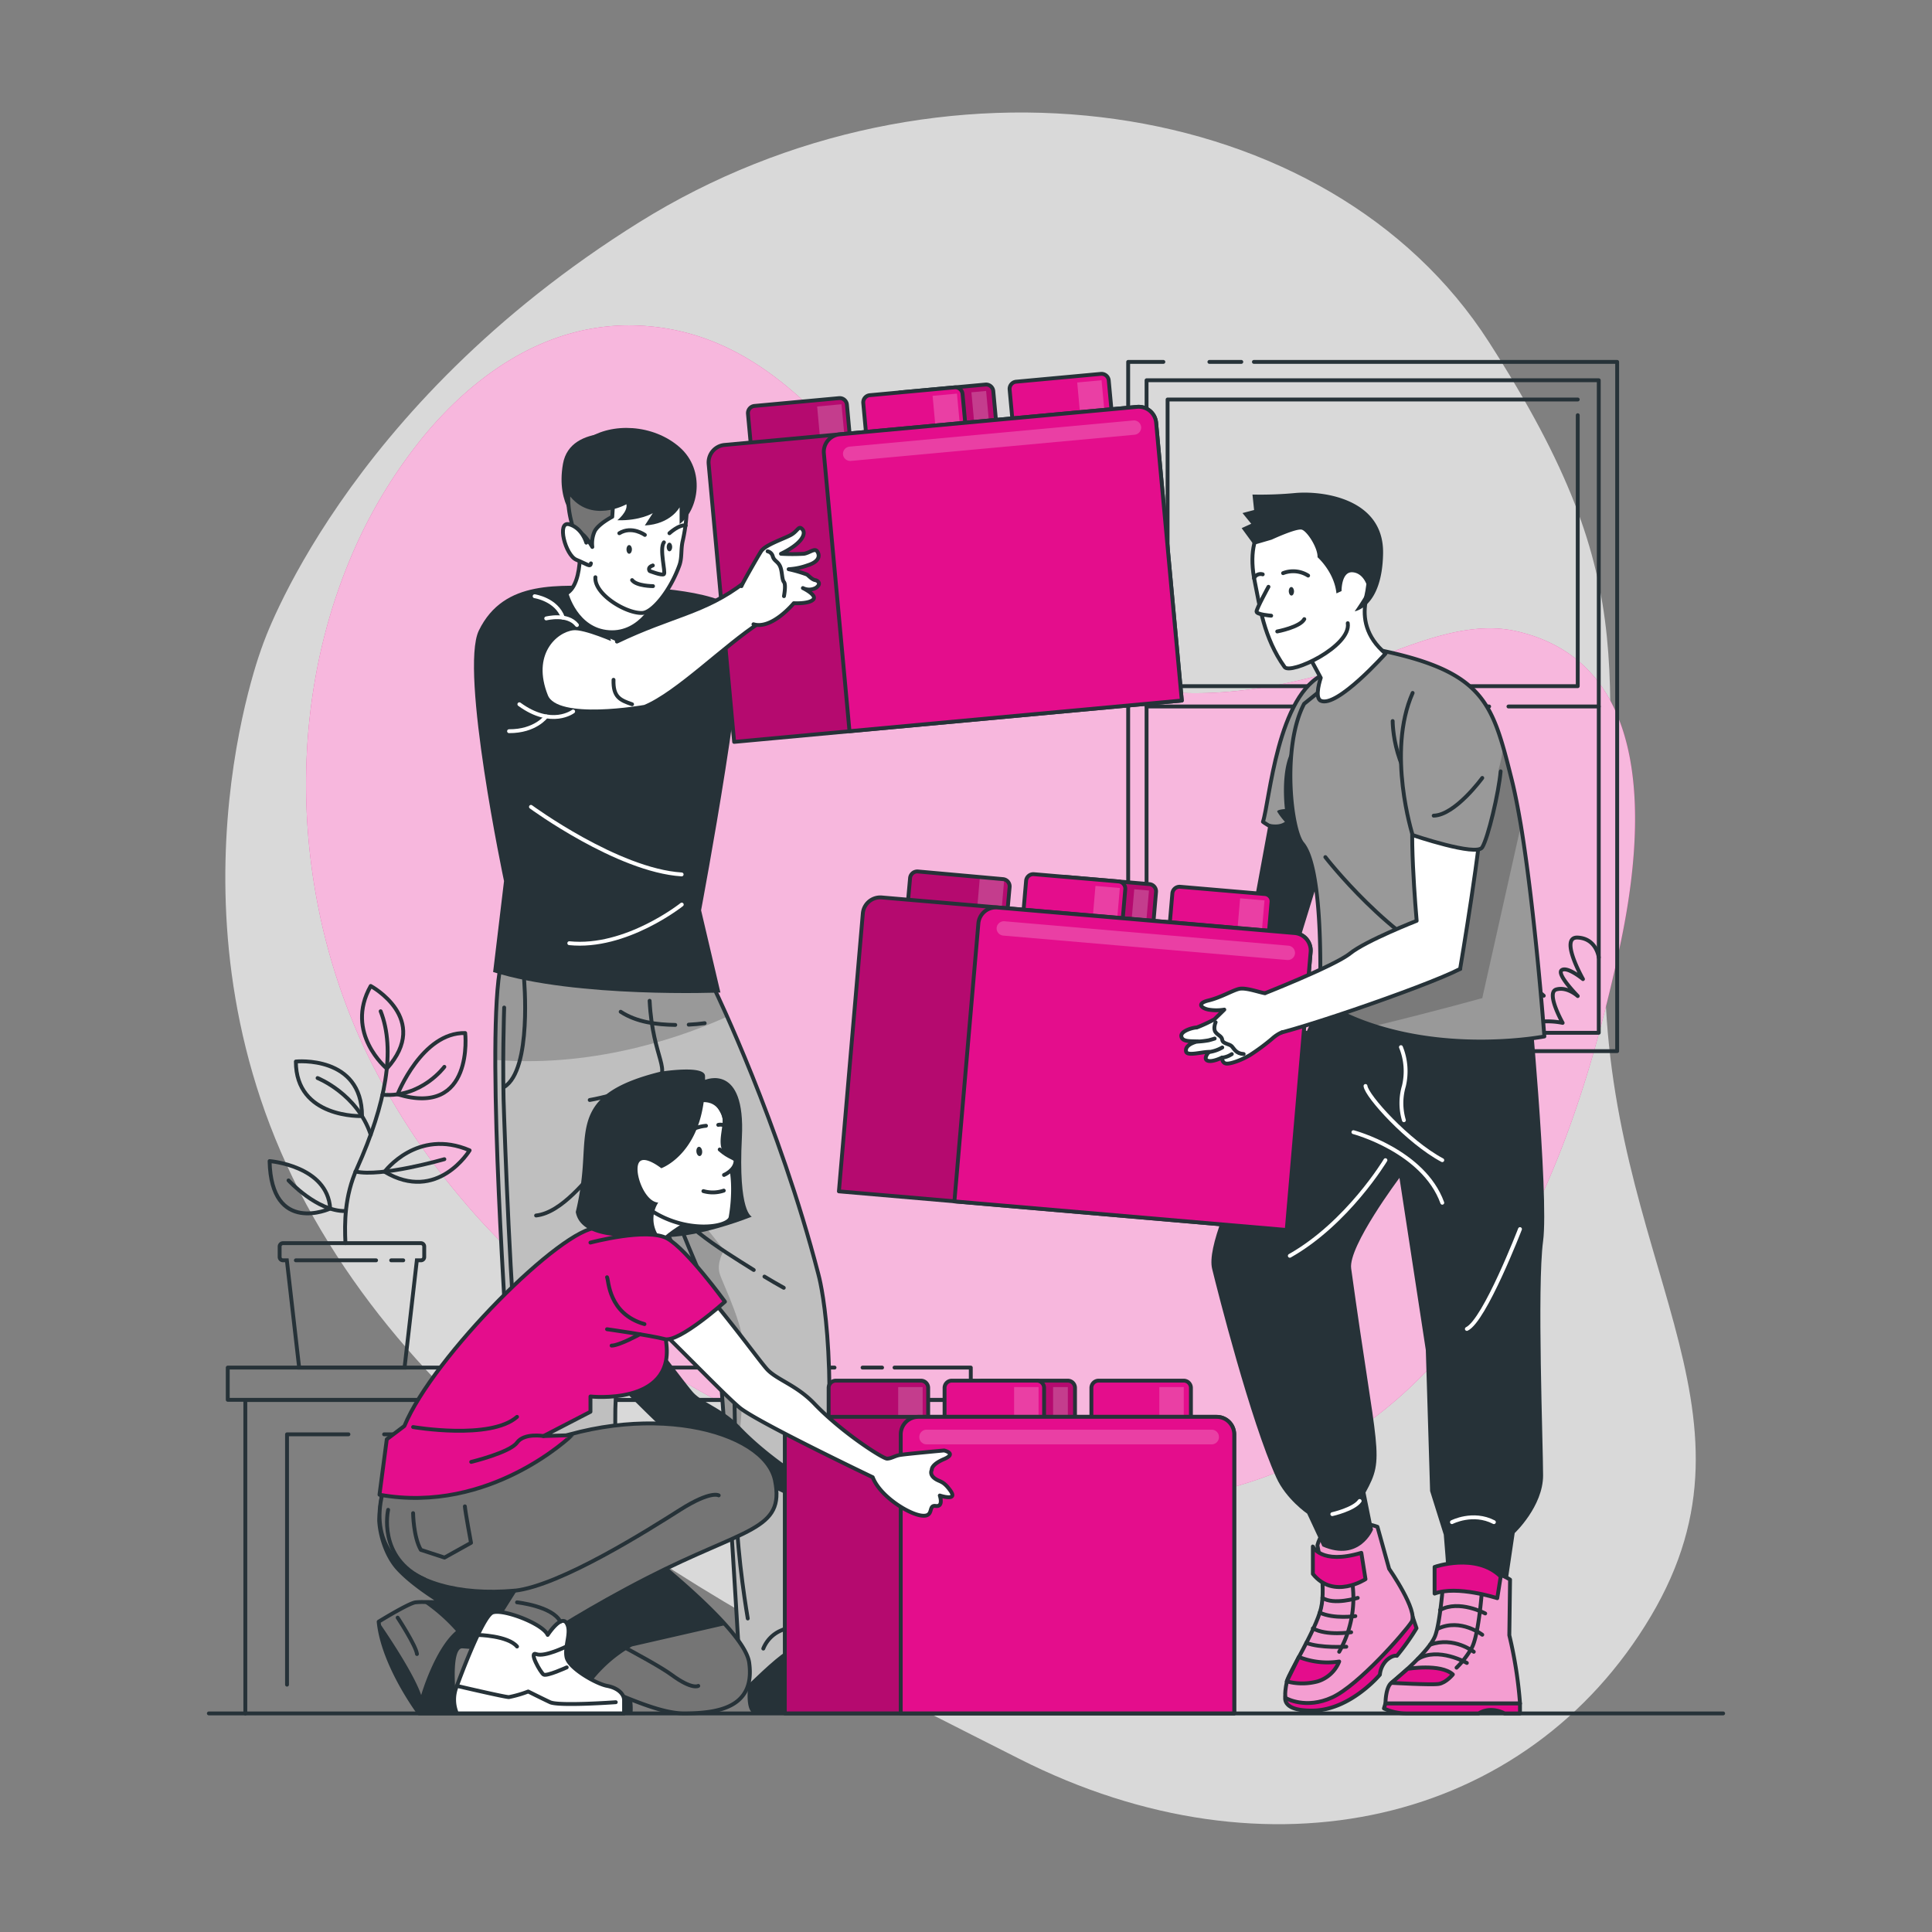 <svg xmlns="http://www.w3.org/2000/svg" xmlns:xlink="http://www.w3.org/1999/xlink" viewBox="0 0 500 500"><rect x="0" y="0" width="500" height="500" fill="#808080" stroke="none"/><defs><clipPath id="freepik--clip-path--inject-9"><path d="M356.48,395.13s-13-4.79-15.54,4.79c0,0,2.32,10.55.93,16.32s-8.39,16.79-8.82,18.88c-.85,4.1-.21,4.38-.21,4.38s5.09,2.94,11.93-.21,18.68-16.71,20.53-19.5S359.5,406,359.5,406Z" style="fill:#fff;stroke:#263238;stroke-linecap:round;stroke-linejoin:round"></path></clipPath><clipPath id="freepik--clip-path-2--inject-9"><path d="M236.88,224.6h22a1.88,1.88,0,0,1,1.88,1.88v15.7a0,0,0,0,1,0,0H235a0,0,0,0,1,0,0v-15.7a1.88,1.88,0,0,1,1.88-1.88Z" transform="matrix(1, 0.09, -0.09, 1, 20.91, -20.38)" style="fill:#E40D8C;stroke:#263238;stroke-linecap:round;stroke-linejoin:round"></path></clipPath><clipPath id="freepik--clip-path-3--inject-9"><path d="M274.74,227.86h22a1.88,1.88,0,0,1,1.88,1.88v15.7a0,0,0,0,1,0,0H272.86a0,0,0,0,1,0,0v-15.7a1.88,1.88,0,0,1,1.88-1.88Z" transform="translate(21.32 -23.61) rotate(4.91)" style="fill:#E40D8C;stroke:#263238;stroke-linecap:round;stroke-linejoin:round"></path></clipPath><clipPath id="freepik--clip-path-4--inject-9"><path d="M339.19,246.39,333,318.32l-115.89-10,6.19-71.92a4.54,4.54,0,0,1,4.92-4.14l106.82,9.18A4.54,4.54,0,0,1,339.19,246.39Z" style="fill:#E40D8C;stroke:#263238;stroke-linecap:round;stroke-linejoin:round"></path></clipPath><clipPath id="freepik--clip-path-5--inject-9"><path d="M390.8,408.81s-5.54-3.95-17-3.16c0,0-.84,13.75-2.4,17.75s-9.78,10.93-11.31,12.12-1.53,5.34-1.53,5.34h34.82a110.91,110.91,0,0,0-2.77-17.66Z" style="fill:#fff;stroke:#263238;stroke-linecap:round;stroke-linejoin:round"></path></clipPath><clipPath id="freepik--clip-path-6--inject-9"><path d="M399.68,268.23s-22.21,4.35-44-2.71A63,63,0,0,1,341.55,259s.06-1.4.1-3.69c.18-8.94.13-31.43-4.58-37-3-3.51-5.35-25.21.44-36.18l17.71-14.24c24.52,4.79,29.7,11.28,33.75,25.28.75,2.56,1.45,5.37,2.23,8.47.85,3.38,1.65,7.51,2.41,12C397.29,236,399.68,268.23,399.68,268.23Z" style="fill:#999;stroke:#263238;stroke-linecap:round;stroke-linejoin:round"></path></clipPath><clipPath id="freepik--clip-path-7--inject-9"><path d="M181.11,247.91l4,8.48s16.54,34.18,26.67,73.32c.24.93,5.48,19.47,1.28,65.64l2.4,8.1-2.62,13.38s3.94,5.69,3.8,7.55c0,0-9.72,1.81-13,3.55-2.52,1.36-10.09,8.83-10.09,8.83-2.15-.44-2.34-9.12-2.34-9.12s-4.49-77.07-5.78-80.39-9.17-17.64-21.47-50.41c0,0-.28,45.77-3.56,57.35-2.93,10.3.54,39.13.54,39.13l-2,32.09s6.92,7.19,1.31,9.12c0,0-3.75-7.21-14.43-8.85-5.43-.84-12.19,8.8-12.19,8.8-2.38-.76,1-12.87,1-12.87-7.57-57.12-2-46.78-3.5-74.7-1-17.92-6.05-94.58-.09-100.81Z" style="fill:#bfbfbf;stroke:#263238;stroke-linecap:round;stroke-linejoin:round"></path></clipPath><clipPath id="freepik--clip-path-8--inject-9"><path d="M196,104h22a1.88,1.88,0,0,1,1.88,1.88v15.7a0,0,0,0,1,0,0H194.16a0,0,0,0,1,0,0v-15.7A1.88,1.88,0,0,1,196,104Z" transform="translate(-9.49 19.5) rotate(-5.27)" style="fill:#E40D8C;stroke:#263238;stroke-linecap:round;stroke-linejoin:round"></path></clipPath><clipPath id="freepik--clip-path-9--inject-9"><path d="M233.88,100.49h22a1.88,1.88,0,0,1,1.88,1.88v15.7a0,0,0,0,1,0,0H232a0,0,0,0,1,0,0v-15.7A1.88,1.88,0,0,1,233.88,100.49Z" transform="translate(-9.01 22.96) rotate(-5.27)" style="fill:#E40D8C;stroke:#263238;stroke-linecap:round;stroke-linejoin:round"></path></clipPath><clipPath id="freepik--clip-path-10--inject-9"><path d="M299.21,109.42l6.64,71.88L190,192,183.4,120.1a4.55,4.55,0,0,1,4.11-4.95l106.76-9.85A4.54,4.54,0,0,1,299.21,109.42Z" style="fill:#E40D8C;stroke:#263238;stroke-linecap:round;stroke-linejoin:round"></path></clipPath><clipPath id="freepik--clip-path-11--inject-9"><path d="M216.33,357.31h22a1.88,1.88,0,0,1,1.88,1.88v15.7a0,0,0,0,1,0,0H214.45a0,0,0,0,1,0,0v-15.7A1.88,1.88,0,0,1,216.33,357.31Z" style="fill:#E40D8C;stroke:#263238;stroke-linecap:round;stroke-linejoin:round"></path></clipPath><clipPath id="freepik--clip-path-12--inject-9"><path d="M254.33,357.31h22a1.88,1.88,0,0,1,1.88,1.88v15.7a0,0,0,0,1,0,0H252.45a0,0,0,0,1,0,0v-15.7A1.88,1.88,0,0,1,254.33,357.31Z" style="fill:#E40D8C;stroke:#263238;stroke-linecap:round;stroke-linejoin:round"></path></clipPath><clipPath id="freepik--clip-path-13--inject-9"><path d="M319.42,371.23v72.19H203.11V371.23a4.55,4.55,0,0,1,4.55-4.55H314.87A4.55,4.55,0,0,1,319.42,371.23Z" style="fill:#E40D8C;stroke:#263238;stroke-linecap:round;stroke-linejoin:round"></path></clipPath></defs><g id="freepik--background-simple--inject-9"><path d="M67.93,167.09s-27.88,72,11.3,144.5S199.11,422.39,263.7,455.14s131.66,16.8,163.53-36.84-11.84-91.93-11.9-168.42,11.45-96.74-30-161.36-143.06-78.93-219.9-31S67.93,167.09,67.93,167.09Z" style="fill:#fff;opacity:0.7"></path><path d="M110,112.47C123.46,96.39,141.65,84,163.33,84.21c37,.46,57,33.21,78.22,58.47,11,13.1,23.49,25.74,39.83,31.9,24.51,9.23,51.81,3.84,75.69-4.73,10.7-3.84,23.37-9.24,35.42-6.48,36.63,8.38,32.82,53.08,26.77,81.39C411.09,283,397.81,323.66,370.9,353c-64.43,70.29-180.38,27.2-238.5-28.89-4.27-4.13-8.36-8.43-12.21-13A179.75,179.75,0,0,1,95,272.74C76.28,233.79,73.7,186.45,90,146.2A128,128,0,0,1,110,112.47Z" style="fill:#E40D8C"></path><path d="M110,112.47C123.46,96.39,141.65,84,163.33,84.21c37,.46,57,33.21,78.22,58.47,11,13.1,23.49,25.74,39.83,31.9,24.51,9.23,51.81,3.84,75.69-4.73,10.7-3.84,23.37-9.24,35.42-6.48,36.63,8.38,32.82,53.08,26.77,81.39C411.09,283,397.81,323.66,370.9,353c-64.43,70.29-180.38,27.2-238.5-28.89-4.27-4.13-8.36-8.43-12.21-13A179.75,179.75,0,0,1,95,272.74C76.28,233.79,73.7,186.45,90,146.2A128,128,0,0,1,110,112.47Z" style="fill:#fff;opacity:0.7"></path></g><g id="freepik--Floor--inject-9"><line x1="54.05" y1="443.43" x2="445.95" y2="443.43" style="fill:none;stroke:#263238;stroke-linecap:round;stroke-linejoin:round"></line></g><g id="freepik--Window--inject-9"><polyline points="291.97 240.8 291.97 93.66 301.08 93.66" style="fill:none;stroke:#263238;stroke-linecap:round;stroke-linejoin:round"></polyline><line x1="291.97" y1="258.31" x2="291.97" y2="254.41" style="fill:none;stroke:#263238;stroke-linecap:round;stroke-linejoin:round"></line><polyline points="324.51 93.66 418.52 93.66 418.52 272.03 291.97 272.03" style="fill:none;stroke:#263238;stroke-linecap:round;stroke-linejoin:round"></polyline><line x1="312.99" y1="93.66" x2="321.25" y2="93.66" style="fill:none;stroke:#263238;stroke-linecap:round;stroke-linejoin:round"></line><rect x="296.73" y="98.41" width="117.03" height="168.87" style="fill:none;stroke:#263238;stroke-linecap:round;stroke-linejoin:round"></rect><polyline points="408.32 107.45 408.32 177.58 302.17 177.58 302.17 173" style="fill:none;stroke:#263238;stroke-linecap:round;stroke-linejoin:round"></polyline><polyline points="302.17 162.28 302.17 103.39 408.32 103.39" style="fill:none;stroke:#263238;stroke-linecap:round;stroke-linejoin:round"></polyline><line x1="302.17" y1="169.49" x2="302.17" y2="165.04" style="fill:none;stroke:#263238;stroke-linecap:round;stroke-linejoin:round"></line><line x1="390.39" y1="182.84" x2="413.76" y2="182.84" style="fill:none;stroke:#263238;stroke-linecap:round;stroke-linejoin:round"></line><line x1="382.08" y1="182.84" x2="385.39" y2="182.84" style="fill:none;stroke:#263238;stroke-linecap:round;stroke-linejoin:round"></line><line x1="296.73" y1="182.84" x2="378.14" y2="182.84" style="fill:none;stroke:#263238;stroke-linecap:round;stroke-linejoin:round"></line><polyline points="349.36 177.58 349.36 175.16 359.15 175.16 359.15 176.53 355.25 176.53 355.25 177.58" style="fill:none;stroke:#263238;stroke-linecap:round;stroke-linejoin:round"></polyline><path d="M296.93,246s1.63,1.23,2.77,8.67c0,0,2-11.88,4.34-12.06s1.9,7.72,1.9,7.72.4-3.89,2.26-3.71,0,8,0,8,2.24-6.14,4.36-6-1.4,11.12-1.4,11.12,5.44-3.94,7.64-2-1.22,6.78-1.22,6.78,7.8-1.69,9,2.89" style="fill:none;stroke:#263238;stroke-linecap:round;stroke-linejoin:round"></path><path d="M326.59,263s3.4-2.23,6.08-1.19c0,0-1.7-2.59,0-4.17s3.88,4.17,3.88,4.17.25-9.65,3.65-9.16,0,9.16,0,9.16,6.07-5.38,7.53-3.51-1,4.7-1,4.7a6.58,6.58,0,0,1,6.32,1.55s4.07-4.15,8.59-4.75c0,0-3-8.73-1.55-10.49s4.11,7.62,4.11,7.62,1.16-6.1,5-6.58c0,0-3.17-1.72-2.23-4.33s5.31.62,5.31.62-1.8-4.59,1.05-5.85,4,3.84,4,3.84.8-5.34,4.14-5,2.26,6.44,2.26,6.44,3.15-4.88,4.84-4.39c3.37,1,2.35,8.72,2.35,8.72s4.7-3.27,5.92-1.76-4.9,5.81-4.9,5.81,4.67.51,7.58,3.24" style="fill:none;stroke:#263238;stroke-linecap:round;stroke-linejoin:round"></path><path d="M413.76,247.8s-.54-4.9-5.44-5.16,1.35,10.75,1.35,10.75-4.05-3.35-5.5-2.32,4.15,6.71,4.15,6.71-2.69-2.49-5.52-1.72,1.61,8.66,1.61,8.66A20.18,20.18,0,0,0,392,266.18" style="fill:none;stroke:#263238;stroke-linecap:round;stroke-linejoin:round"></path></g><g id="freepik--Table--inject-9"><line x1="246.69" y1="399.65" x2="246.69" y2="443.17" style="fill:none;stroke:#263238;stroke-linecap:round;stroke-linejoin:round"></line><line x1="246.69" y1="385.41" x2="246.69" y2="394.73" style="fill:none;stroke:#263238;stroke-linecap:round;stroke-linejoin:round"></line><polyline points="63.49 443.43 63.49 362.33 246.69 362.33 246.69 380.13" style="fill:none;stroke:#263238;stroke-linecap:round;stroke-linejoin:round"></polyline><polyline points="90.18 371.2 74.28 371.2 74.28 435.99" style="fill:none;stroke:#263238;stroke-linecap:round;stroke-linejoin:round"></polyline><polyline points="235.9 443.17 235.9 371.2 99.41 371.2" style="fill:none;stroke:#263238;stroke-linecap:round;stroke-linejoin:round"></polyline><line x1="228.28" y1="353.93" x2="223.23" y2="353.93" style="fill:none;stroke:#263238;stroke-linecap:round;stroke-linejoin:round"></line><polyline points="215.98 353.93 58.94 353.93 58.94 362.27 251.24 362.27 251.24 353.93 231.5 353.93" style="fill:none;stroke:#263238;stroke-linecap:round;stroke-linejoin:round"></polyline><path d="M69.77,300.49s15,1.19,15.68,12.29C85.45,312.78,70.2,319.8,69.77,300.49Z" style="fill:none;stroke:#263238;stroke-linecap:round;stroke-linejoin:round"></path><path d="M99.54,303.25s8.41-11.37,22-5.54C121.54,297.71,113.24,311.45,99.54,303.25Z" style="fill:none;stroke:#263238;stroke-linecap:round;stroke-linejoin:round"></path><path d="M120.39,267.35s2.42,21.87-17.49,15.85C102.9,283.2,109.22,267.12,120.39,267.35Z" style="fill:none;stroke:#263238;stroke-linecap:round;stroke-linejoin:round"></path><path d="M95.94,255.17s15.75,8.5,4.17,21.38C100.11,276.55,89.07,267.35,95.94,255.17Z" style="fill:none;stroke:#263238;stroke-linecap:round;stroke-linejoin:round"></path><path d="M76.57,274.72S93.69,273,93.69,288.84C93.69,288.84,76.57,289.52,76.57,274.72Z" style="fill:none;stroke:#263238;stroke-linecap:round;stroke-linejoin:round"></path><path d="M89.4,321.73c-.25-5.32-.25-12.16,3-19.39,7.49-16.68,10-30.73,6.11-40.63" style="fill:none;stroke:#263238;stroke-linecap:round;stroke-linejoin:round"></path><path d="M82.19,279s10.26,4.08,13.75,14.65" style="fill:none;stroke:#263238;stroke-linecap:round;stroke-linejoin:round"></path><path d="M115,276.1s-5.93,8.08-16,7.21" style="fill:none;stroke:#263238;stroke-linecap:round;stroke-linejoin:round"></path><path d="M115,300s-16.43,4.73-23,3.18" style="fill:none;stroke:#263238;stroke-linecap:round;stroke-linejoin:round"></path><path d="M74.67,305.49s7.35,8.06,14.73,7.93" style="fill:none;stroke:#263238;stroke-linecap:round;stroke-linejoin:round"></path><path d="M108.93,321.73H73.24a.87.87,0,0,0-.87.87v2.71a.86.86,0,0,0,.87.86h1l3.18,27.76H104.7l3.18-27.76h1.05a.85.85,0,0,0,.86-.86V322.6A.86.86,0,0,0,108.93,321.73Z" style="fill:none;stroke:#263238;stroke-miterlimit:10"></path><line x1="76.57" y1="326.17" x2="97.33" y2="326.17" style="fill:none;stroke:#263238;stroke-linecap:round;stroke-linejoin:round"></line><line x1="101.24" y1="326.17" x2="104.36" y2="326.17" style="fill:none;stroke:#263238;stroke-linecap:round;stroke-linejoin:round"></line></g><g id="freepik--character-3--inject-9"><path d="M328.71,211.09l-4,21.74-32.62,19.82,4.51,8.28s37.71-11.5,38.63-14.19,9.61-31.18,9.61-31.18Z" style="fill:#263238"></path><path d="M343,174.33l-2.18,26.36-1.15,13.83c-6.29,3.06-12.44-1.54-12.82-1.84h0C328.56,207.66,330.55,179.33,343,174.33Z" style="fill:#999;stroke:#263238;stroke-linecap:round;stroke-linejoin:round"></path><path d="M340.78,200.69l-1.15,13.83c-6.29,3.06-12.44-1.54-12.82-1.84.27.12,3.58,1.52,5.73,0a16.78,16.78,0,0,1-2-2.64c-.13-.52,2-.66,2-.66s-1.4-11.21,2.33-16C336.33,191.56,338.61,195.36,340.78,200.69Z" style="fill:#263238"></path><path d="M365.59,418.44l1,2.94a59.51,59.51,0,0,1-5.08,7.14s-1-.32-2.64,1.13a6.07,6.07,0,0,0-1.76,3.76s-7.64,9.16-17.33,9.29-6.77-4.75-6.77-4.75Z" style="fill:#E40D8C;stroke:#263238;stroke-linecap:round;stroke-linejoin:round"></path><path d="M356.48,395.13s-13-4.79-15.54,4.79c0,0,2.32,10.55.93,16.32s-8.39,16.79-8.82,18.88c-.85,4.1-.21,4.38-.21,4.38s5.09,2.94,11.93-.21,18.68-16.71,20.53-19.5S359.5,406,359.5,406Z" style="fill:#fff"></path><g style="clip-path:url(#freepik--clip-path--inject-9)"><path d="M356.48,395.13s-13-4.79-15.54,4.79c0,0,2.32,10.55.93,16.32s-8.39,16.79-8.82,18.88c-.85,4.1-.21,4.38-.21,4.38s5.09,2.94,11.93-.21,18.68-16.71,20.53-19.5S359.5,406,359.5,406Z" style="fill:#E40D8C;opacity:0.4"></path></g><path d="M356.48,395.13s-13-4.79-15.54,4.79c0,0,2.32,10.55.93,16.32s-8.39,16.79-8.82,18.88c-.85,4.1-.21,4.38-.21,4.38s5.09,2.94,11.93-.21,18.68-16.71,20.53-19.5S359.5,406,359.5,406Z" style="fill:none;stroke:#263238;stroke-linecap:round;stroke-linejoin:round"></path><path d="M349.83,408.68a28.23,28.23,0,0,1-3.25,18.8" style="fill:none;stroke:#263238;stroke-linecap:round;stroke-linejoin:round"></path><path d="M346.58,430a8.77,8.77,0,0,1-5.56,5.14,15.47,15.47,0,0,1-8,0l3.12-6.32A19.94,19.94,0,0,0,346.58,430Z" style="fill:#E40D8C;stroke:#263238;stroke-linecap:round;stroke-linejoin:round"></path><path d="M348.42,426.17s-6.8.41-10.35-1" style="fill:none;stroke:#263238;stroke-linecap:round;stroke-linejoin:round"></path><path d="M349.68,422.42s-6.36,1-9.91-1" style="fill:none;stroke:#263238;stroke-linecap:round;stroke-linejoin:round"></path><path d="M350.76,418.25s-5.57.81-9.21-.91" style="fill:none;stroke:#263238;stroke-linecap:round;stroke-linejoin:round"></path><path d="M351.38,413.53s-6.2,1.94-9.13,0" style="fill:none;stroke:#263238;stroke-linecap:round;stroke-linejoin:round"></path><path d="M352.31,401.87l1.08,6.81s-8.2,5.4-13.62-1.35l0-7.11S341.81,405,352.31,401.87Z" style="fill:#E40D8C;stroke:#263238;stroke-linecap:round;stroke-linejoin:round"></path><path d="M345.19,249c-8.31,26.33-34.1,68.56-31.49,79.37,1.43,5.9,9.94,39.33,16.6,54,2.53,5.61,8,9.36,8,9.36l3.95,8.47c9.63,4.19,13.08-4.33,13.08-4.33l-1.94-9.6c5.16-9.38,3-9.38-3.71-58-.79-5.73,12.5-23.44,12.5-23.44L369,349.39l1.11,36.5,3.54,11.28s.88,10.59.8,11.23h15.83L392,396.76s7.35-6.93,7.35-14.93-1.58-48.75,0-60.62-3.7-67.21-3.7-67.21Z" style="fill:#263238"></path><path d="M236.88,224.6h22a1.88,1.88,0,0,1,1.88,1.88v15.7a0,0,0,0,1,0,0H235a0,0,0,0,1,0,0v-15.7a1.88,1.88,0,0,1,1.88-1.88Z" transform="matrix(1, 0.09, -0.09, 1, 20.91, -20.38)" style="fill:#E40D8C"></path><g style="clip-path:url(#freepik--clip-path-2--inject-9)"><path d="M236.88,224.6h22a1.88,1.88,0,0,1,1.88,1.88v15.7a0,0,0,0,1,0,0H235a0,0,0,0,1,0,0v-15.7a1.88,1.88,0,0,1,1.88-1.88Z" transform="matrix(1, 0.09, -0.09, 1, 20.91, -20.38)" style="fill-opacity:0.7;opacity:0.3"></path><rect x="253.04" y="226.97" width="6.33" height="12.66" transform="translate(20.93 -21.09) rotate(4.91)" style="fill:#fff;fill-opacity:0.7;opacity:0.3"></rect></g><path d="M236.88,224.6h22a1.88,1.88,0,0,1,1.88,1.88v15.7a0,0,0,0,1,0,0H235a0,0,0,0,1,0,0v-15.7a1.88,1.88,0,0,1,1.88-1.88Z" transform="matrix(1, 0.09, -0.09, 1, 20.91, -20.38)" style="fill:none;stroke:#263238;stroke-linecap:round;stroke-linejoin:round"></path><path d="M274.74,227.86h22a1.88,1.88,0,0,1,1.88,1.88v15.7a0,0,0,0,1,0,0H272.86a0,0,0,0,1,0,0v-15.7a1.88,1.88,0,0,1,1.88-1.88Z" transform="translate(21.32 -23.61) rotate(4.91)" style="fill:#E40D8C"></path><g style="clip-path:url(#freepik--clip-path-3--inject-9)"><path d="M274.74,227.86h22a1.88,1.88,0,0,1,1.88,1.88v15.7a0,0,0,0,1,0,0H272.86a0,0,0,0,1,0,0v-15.7a1.88,1.88,0,0,1,1.88-1.88Z" transform="translate(21.32 -23.61) rotate(4.91)" style="fill-opacity:0.7;opacity:0.3"></path><rect x="292.98" y="230.3" width="3.82" height="12.66" transform="translate(21.35 -24.39) rotate(4.91)" style="fill:#fff;fill-opacity:0.7;opacity:0.3"></rect></g><path d="M274.74,227.86h22a1.88,1.88,0,0,1,1.88,1.88v15.7a0,0,0,0,1,0,0H272.86a0,0,0,0,1,0,0v-15.7a1.88,1.88,0,0,1,1.88-1.88Z" transform="translate(21.32 -23.61) rotate(4.91)" style="fill:none;stroke:#263238;stroke-linecap:round;stroke-linejoin:round"></path><path d="M266.77,227.17h22a1.88,1.88,0,0,1,1.88,1.88v15.7a0,0,0,0,1,0,0H264.89a0,0,0,0,1,0,0v-15.7A1.88,1.88,0,0,1,266.77,227.17Z" transform="translate(21.24 -22.93) rotate(4.91)" style="fill:#E40D8C;stroke:#263238;stroke-linecap:round;stroke-linejoin:round"></path><path d="M304.63,230.43h22a1.88,1.88,0,0,1,1.88,1.88V248a0,0,0,0,1,0,0H302.75a0,0,0,0,1,0,0v-15.7A1.88,1.88,0,0,1,304.63,230.43Z" transform="translate(21.65 -26.16) rotate(4.91)" style="fill:#E40D8C;stroke:#263238;stroke-linecap:round;stroke-linejoin:round"></path><rect x="282.93" y="229.54" width="6.33" height="12.66" transform="translate(21.26 -23.64) rotate(4.91)" style="fill:#fff;fill-opacity:0.7;opacity:0.3"></rect><rect x="320.37" y="232.76" width="6.33" height="12.66" transform="translate(21.67 -26.84) rotate(4.91)" style="fill:#fff;fill-opacity:0.7;opacity:0.3"></rect><path d="M339.19,246.39,333,318.32l-115.89-10,6.19-71.92a4.54,4.54,0,0,1,4.92-4.14l106.82,9.18A4.54,4.54,0,0,1,339.19,246.39Z" style="fill:#E40D8C"></path><g style="clip-path:url(#freepik--clip-path-4--inject-9)"><path d="M339.19,246.39,333,318.32l-115.89-10,6.19-71.92a4.54,4.54,0,0,1,4.92-4.14l106.82,9.18A4.54,4.54,0,0,1,339.19,246.39Z" style="fill-opacity:0.7;opacity:0.3"></path></g><path d="M339.19,246.39,333,318.32l-115.89-10,6.19-71.92a4.54,4.54,0,0,1,4.92-4.14l106.82,9.18A4.54,4.54,0,0,1,339.19,246.39Z" style="fill:none;stroke:#263238;stroke-linecap:round;stroke-linejoin:round"></path><path d="M339.19,246.39,333,318.32l-86-7.4L253.2,239a4.54,4.54,0,0,1,4.92-4.14l76.93,6.61A4.54,4.54,0,0,1,339.19,246.39Z" style="fill:#E40D8C;stroke:#263238;stroke-linecap:round;stroke-linejoin:round"></path><path d="M333.15,248.45l-73.51-6.32a1.88,1.88,0,0,1-1.71-2h0a1.88,1.88,0,0,1,2-1.71l73.51,6.32a1.88,1.88,0,0,1,1.71,2h0A1.88,1.88,0,0,1,333.15,248.45Z" style="fill:#fff;fill-opacity:0.7;opacity:0.3"></path><path d="M390.8,408.81s-5.54-3.95-17-3.16c0,0-.84,13.75-2.4,17.75s-9.78,10.93-11.31,12.12-1.53,5.34-1.53,5.34h34.82a110.91,110.91,0,0,0-2.77-17.66Z" style="fill:#fff"></path><g style="clip-path:url(#freepik--clip-path-5--inject-9)"><path d="M390.8,408.81s-5.54-3.95-17-3.16c0,0-.84,13.75-2.4,17.75s-9.78,10.93-11.31,12.12-1.53,5.34-1.53,5.34h34.82a110.91,110.91,0,0,0-2.77-17.66Z" style="fill:#E40D8C;opacity:0.4"></path></g><path d="M390.8,408.81s-5.54-3.95-17-3.16c0,0-.84,13.75-2.4,17.75s-9.78,10.93-11.31,12.12-1.53,5.34-1.53,5.34h34.82a110.91,110.91,0,0,0-2.77-17.66Z" style="fill:none;stroke:#263238;stroke-linecap:round;stroke-linejoin:round"></path><path d="M383.61,410.59s-.82,12.66-2.79,16a23.13,23.13,0,0,1-3.86,5" style="fill:none;stroke:#263238;stroke-linecap:round;stroke-linejoin:round"></path><path d="M376,433.34s-1.75,2.18-3.69,2.47-12.19-.29-12.19-.29l4.18-3.62S372.8,430.47,376,433.34Z" style="fill:#E40D8C;stroke:#263238;stroke-linecap:round;stroke-linejoin:round"></path><path d="M379.62,430.37s-7.42-4.26-12.71-1" style="fill:none;stroke:#263238;stroke-linecap:round;stroke-linejoin:round"></path><path d="M381.41,427.48s-5.18-4.05-11.29-1.83" style="fill:none;stroke:#263238;stroke-linecap:round;stroke-linejoin:round"></path><path d="M383.61,423.07s-5.58-4.34-11.46-1.58" style="fill:none;stroke:#263238;stroke-linecap:round;stroke-linejoin:round"></path><path d="M384.37,417.56s-6.77-3.64-11.69-.88" style="fill:none;stroke:#263238;stroke-linecap:round;stroke-linejoin:round"></path><path d="M393.37,440.86v2.57h-4s-3.43-2-6.69,0H363.9a13.62,13.62,0,0,1-5.74-1.29l.39-1.28Z" style="fill:#E40D8C;stroke:#263238;stroke-linecap:round;stroke-linejoin:round"></path><path d="M388.38,408l-.89,5.61s-10.45-3.39-16.22-1.19v-6.9S382,401.76,388.38,408Z" style="fill:#E40D8C;stroke:#263238;stroke-linecap:round;stroke-linejoin:round"></path><path d="M399.68,268.23s-22.21,4.35-44-2.71A63,63,0,0,1,341.55,259s.06-1.4.1-3.69c.18-8.94.13-31.43-4.58-37-3-3.51-5.35-25.21.44-36.18l17.71-14.24c24.52,4.79,29.7,11.28,33.75,25.28.75,2.56,1.45,5.37,2.23,8.47.85,3.38,1.65,7.51,2.41,12C397.29,236,399.68,268.23,399.68,268.23Z" style="fill:#999"></path><g style="clip-path:url(#freepik--clip-path-6--inject-9)"><path d="M393.61,213.64l-10,44.67s-14.45,4-27.92,7.21A63,63,0,0,1,341.55,259s.06-1.4.1-3.69c12.1-6.19,29.76-15.29,29.62-15.72-.23-.67,0-24,0-24s16-3.71,17.7-22.45c.75,2.56,1.45,5.37,2.23,8.47C392.05,205,392.85,209.1,393.61,213.64Z" style="opacity:0.2"></path></g><path d="M399.68,268.23s-22.21,4.35-44-2.71A63,63,0,0,1,341.55,259s.06-1.4.1-3.69c.18-8.94.13-31.43-4.58-37-3-3.51-5.35-25.21.44-36.18l17.71-14.24c24.52,4.79,29.7,11.28,33.75,25.28.75,2.56,1.45,5.37,2.23,8.47.85,3.38,1.65,7.51,2.41,12C397.29,236,399.68,268.23,399.68,268.23Z" style="fill:none;stroke:#263238;stroke-linecap:round;stroke-linejoin:round"></path><path d="M356,149.2s-7.82,11.2,2.58,19.94c0,0-12.62,14.16-16.77,12.21-1.75-.82,0-5.93,0-5.93l-7.32-13.54Z" style="fill:#fff;stroke:#263238;stroke-linecap:round;stroke-linejoin:round"></path><path d="M353.45,155c2.44-10.67,1.27-26.56-13.68-25.15-10.48,1-17.95,6.8-15,20.86,1.23,5.93,2.24,14.33,7.68,21.91,1.51,2.1,17.31-5.33,16.35-11.34" style="fill:#fff;stroke:#263238;stroke-linecap:round;stroke-linejoin:round"></path><path d="M332.06,148.33a7.24,7.24,0,0,1,6.48.63" style="fill:none;stroke:#263238;stroke-linecap:round;stroke-linejoin:round"></path><path d="M324.54,149.64a1.88,1.88,0,0,1,2.25-1" style="fill:none;stroke:#263238;stroke-linecap:round;stroke-linejoin:round"></path><path d="M328.28,151.86s-3.08,5.61-3.09,6.41,3.79,1.07,3.79,1.07" style="fill:#fff;stroke:#263238;stroke-linecap:round;stroke-linejoin:round"></path><path d="M334.9,153c0,.61-.27,1.11-.65,1.13s-.7-.48-.72-1.09.27-1.11.65-1.12S334.88,152.41,334.9,153Z" style="fill:#263238"></path><path d="M330.55,163.42s5.91-1.11,7-3.19" style="fill:none;stroke:#263238;stroke-linecap:round;stroke-linejoin:round"></path><path d="M324.5,141l4.6-1.34s6.45-3,7.82-2.58,4.15,4.69,4.06,7.13c0,0,4.34,3.82,4.89,9.36l1.32-.6s-.07-5,2.77-4.87,4.12,3.53,3.93,4.6-3.3,5.51-3.3,5.51,7.12-1.06,7.35-15S342.89,127,335.46,127.57a97,97,0,0,1-11.32.42l.42,4-3,.79,2.26,2.77-2.48,1.13Z" style="fill:#263238"></path><path d="M350.26,293s18.1,4.79,23,18.27" style="fill:none;stroke:#fff;stroke-linecap:round;stroke-linejoin:round"></path><path d="M358.55,300.25S348.77,316.54,333.8,325" style="fill:none;stroke:#fff;stroke-linecap:round;stroke-linejoin:round"></path><path d="M344.8,391.86s5.56-1.25,7.08-3.41" style="fill:none;stroke:#fff;stroke-linecap:round;stroke-linejoin:round"></path><path d="M375.76,393.93s5.44-2.82,10.86,0" style="fill:none;stroke:#fff;stroke-linecap:round;stroke-linejoin:round"></path><path d="M393.37,318.09s-9.13,23.65-13.75,25.84" style="fill:none;stroke:#fff;stroke-linecap:round;stroke-linejoin:round"></path><path d="M353.39,281.05c.25,2.57,11,14.48,19.87,19.2" style="fill:none;stroke:#fff;stroke-linecap:round;stroke-linejoin:round"></path><path d="M362.56,271a16.57,16.57,0,0,1,.77,10.05,15.49,15.49,0,0,0,0,8.86" style="fill:none;stroke:#fff;stroke-linecap:round;stroke-linejoin:round"></path><path d="M343,221.82s16.83,21.78,34.92,28.93" style="fill:none;stroke:#263238;stroke-linecap:round;stroke-linejoin:round"></path><path d="M360.42,186.61s-.06,14.81,10.62,21.49" style="fill:none;stroke:#263238;stroke-linecap:round;stroke-linejoin:round"></path><path d="M366.43,208.22c-2.26,2.22.2,30.08.2,30.08s-13.13,5.14-17.24,8.45-23.58,10.91-23.58,10.91-3,10.22.74,10.57,42.47-12.85,51.33-17.48c0,0,5.77-34,5.73-42.65" style="fill:#fff;stroke:#263238;stroke-linecap:round;stroke-linejoin:round"></path><path d="M327.35,257.05c-1.8-.34-5-1.52-6.68-1.13s-4.75,2.24-7.91,3-1.85,2,0,2.37a12.45,12.45,0,0,0,4.09,0l-2.57,2.51a40.53,40.53,0,0,1-4.55,2.11c-.93,0-4.22.89-4,2.29s2.11,1.24,4.22,1.32c0,0-3.36.67-3,2.58.22,1.31,4,.13,5.93.13,0,0-1.58,1.72-.4,2.25s3.8-.79,3.8-.79-.1,1.42,1.08,1.56,4.15-1,6.17-2.22a54.74,54.74,0,0,0,5.7-4.22,9.39,9.39,0,0,1,2.59-1.68" style="fill:#fff;stroke:#263238;stroke-linecap:round;stroke-linejoin:round"></path><path d="M310,269.56a22.88,22.88,0,0,0,2.77-.32c.79-.2,1.58-.46,1.58-.46" style="fill:none;stroke:#263238;stroke-linecap:round;stroke-linejoin:round"></path><path d="M312.89,272.27a9.52,9.52,0,0,0,3.43-1.18" style="fill:none;stroke:#263238;stroke-linecap:round;stroke-linejoin:round"></path><path d="M316.29,273.73a5.83,5.83,0,0,0,2.5-.93" style="fill:none;stroke:#263238;stroke-linecap:round;stroke-linejoin:round"></path><path d="M314.6,264.56s-.72,1.65,0,2.57,1.59,1,1.72,2,1.85,1,2.47,1.65,1.09,1.9,3.07,2" style="fill:none;stroke:#263238;stroke-linecap:round;stroke-linejoin:round"></path><path d="M365.59,179.33c-6.81,15.41,0,36.79,0,36.79s16.48,5.6,18,3.19,4.3-14.23,4.77-19.69" style="fill:#999;stroke:#263238;stroke-linecap:round;stroke-linejoin:round"></path><path d="M383.61,201.33s-7,9.63-12.57,9.76" style="fill:none;stroke:#263238;stroke-linecap:round;stroke-linejoin:round"></path></g><g id="freepik--character-2--inject-9"><path d="M133.41,443.43s-1.71-6.53.29-8.95c3.58-4.34-.44-8,3.16-9.49l1.51,1.75c.29-1.77-.55-7.18,6.13-7.88,8.08-.85,8.23,5,8.67,7l-.14-2.71c3.45,0,1.66,3.44,6.88,9.06a14.9,14.9,0,0,1,3.78,11.26Z" style="fill:#263238"></path><path d="M195,443.43c-3.25-1.45-.27-13.71-.27-13.71s-4.37-2.93,0-6a12.16,12.16,0,0,0,12.41,2s.85-8.2,6-7.15c0,0,1.32,5.2,4.33,8.17,8.15,8,18.68,9,20.44,12.84.53,1.16-.11,3.81-.11,3.81Z" style="fill:#263238"></path><path d="M181.11,247.91l4,8.48s16.54,34.18,26.67,73.32c.24.93,5.48,19.47,1.28,65.64l2.4,8.1-2.62,13.38s3.94,5.69,3.8,7.55c0,0-9.72,1.81-13,3.55-2.52,1.36-10.09,8.83-10.09,8.83-2.15-.44-2.34-9.12-2.34-9.12s-4.49-77.07-5.78-80.39-9.17-17.64-21.47-50.41c0,0-.28,45.77-3.56,57.35-2.93,10.3.54,39.13.54,39.13l-2,32.09s6.92,7.19,1.31,9.12c0,0-3.75-7.21-14.43-8.85-5.43-.84-12.19,8.8-12.19,8.8-2.38-.76,1-12.87,1-12.87-7.57-57.12-2-46.78-3.5-74.7-1-17.92-6.05-94.58-.09-100.81Z" style="fill:#bfbfbf"></path><g style="clip-path:url(#freepik--clip-path-7--inject-9)"><path d="M128.26,274.31c26.74,2.1,49.89-6.65,59.94-11.22-1.91-4.28-3.08-6.7-3.08-6.7l-4-8.47-50-1.82C129,248.35,128.25,259.78,128.26,274.31Z" style="opacity:0.2"></path><path d="M164.23,297.43c12.17,32.35,20,46.51,21.26,49.81.73,1.92,2.52,28.09,3.92,50.05,1.6-20,3.25-41.07,3.39-45.2.3-8.24-5.65-19.53-6.54-22.45s1.12-6.08,1.12-6.08l-10.7-13.5c.36-4.58-5.31-24.57-5.31-24.57C168,288.68,165,295.47,164.23,297.43Z" style="opacity:0.2"></path></g><path d="M181.11,247.91l4,8.48s16.54,34.18,26.67,73.32c.24.93,5.48,19.47,1.28,65.64l2.4,8.1-2.62,13.38s3.94,5.69,3.8,7.55c0,0-9.72,1.81-13,3.55-2.52,1.36-10.09,8.83-10.09,8.83-2.15-.44-2.34-9.12-2.34-9.12s-4.49-77.07-5.78-80.39-9.17-17.64-21.47-50.41c0,0-.28,45.77-3.56,57.35-2.93,10.3.54,39.13.54,39.13l-2,32.09s6.92,7.19,1.31,9.12c0,0-3.75-7.21-14.43-8.85-5.43-.84-12.19,8.8-12.19,8.8-2.38-.76,1-12.87,1-12.87-7.57-57.12-2-46.78-3.5-74.7-1-17.92-6.05-94.58-.09-100.81Z" style="fill:none;stroke:#263238;stroke-linecap:round;stroke-linejoin:round"></path><path d="M164,296.84s6.11-11.79,11.32-15.08" style="fill:none;stroke:#263238;stroke-linecap:round;stroke-linejoin:round"></path><path d="M177.62,277.94s-18.56,5.65-25,6.74" style="fill:none;stroke:#263238;stroke-linecap:round;stroke-linejoin:round"></path><path d="M168.12,259c.8,15.45,6.25,18.08,1,21.45,0,0,.15,7.23-2.47,11.81" style="fill:none;stroke:#263238;stroke-linecap:round;stroke-linejoin:round"></path><path d="M135.6,253.09s2.19,23.75-5.12,28.22" style="fill:none;stroke:#263238;stroke-linecap:round;stroke-linejoin:round"></path><path d="M130.48,260.75s-.55,15.81,0,28.55c0,0,1.83,53.85,3.66,60.61s-2.82,17-2.42,46.22" style="fill:none;stroke:#263238;stroke-linecap:round;stroke-linejoin:round"></path><path d="M148,419a7.59,7.59,0,0,0-5.11.68" style="fill:none;stroke:#263238;stroke-linecap:round;stroke-linejoin:round"></path><path d="M159,425.41a28.05,28.05,0,0,0-7.86-5.39" style="fill:none;stroke:#263238;stroke-linecap:round;stroke-linejoin:round"></path><path d="M156,300.57c-4.1,4.6-10.6,13.27-17.26,14" style="fill:none;stroke:#263238;stroke-linecap:round;stroke-linejoin:round"></path><path d="M162.27,293.09c-1.26,1.59-2.56,3.15-3.88,4.7" style="fill:none;stroke:#263238;stroke-linecap:round;stroke-linejoin:round"></path><path d="M156.43,346.91S147.11,359.6,142,360.33" style="fill:none;stroke:#263238;stroke-linecap:round;stroke-linejoin:round"></path><path d="M167.39,294.55s16.6,46.23,22.37,50.79c0,0,.65,34,.84,45.87s2.92,27.65,2.92,27.65" style="fill:none;stroke:#263238;stroke-linecap:round;stroke-linejoin:round"></path><path d="M211.24,418.52s-6.39,2.21-9.5,3.62a8.59,8.59,0,0,0-4.2,4.51" style="fill:none;stroke:#263238;stroke-linecap:round;stroke-linejoin:round"></path><path d="M195.07,328.67c-8.91-5.59-20.66-12.58-25.4-22.43" style="fill:none;stroke:#263238;stroke-linecap:round;stroke-linejoin:round"></path><path d="M202.84,333.28c-1.69-.93-3.35-1.9-5-2.9" style="fill:none;stroke:#263238;stroke-linecap:round;stroke-linejoin:round"></path><path d="M174.76,265.25c-4.79-.07-10-.7-14.13-3.41" style="fill:none;stroke:#263238;stroke-linecap:round;stroke-linejoin:round"></path><path d="M182.37,264.8c-1.37.19-2.75.31-4.13.38" style="fill:none;stroke:#263238;stroke-linecap:round;stroke-linejoin:round"></path><path d="M191.26,158.64c-3.66-5.54-22.31-6.95-34.28-6.95s-26.5-2-33.06,11.5c-5,10.31,6.52,64.83,6.52,64.83l-2.82,23.54c21.68,6.8,58.82,5.3,58.82,5.3l-5-21.28S194.92,164.17,191.26,158.64Z" style="fill:#263238"></path><path d="M149.87,138s1.61,12.83-3.27,15.6c0,0,2.44,9.41,11,10S169.94,155,169.94,155Z" style="fill:#fff;stroke:#263238;stroke-linecap:round;stroke-linejoin:round"></path><path d="M196,104h22a1.88,1.88,0,0,1,1.88,1.88v15.7a0,0,0,0,1,0,0H194.16a0,0,0,0,1,0,0v-15.7A1.88,1.88,0,0,1,196,104Z" transform="translate(-9.49 19.5) rotate(-5.27)" style="fill:#E40D8C"></path><g style="clip-path:url(#freepik--clip-path-8--inject-9)"><path d="M196,104h22a1.88,1.88,0,0,1,1.88,1.88v15.7a0,0,0,0,1,0,0H194.16a0,0,0,0,1,0,0v-15.7A1.88,1.88,0,0,1,196,104Z" transform="translate(-9.49 19.5) rotate(-5.27)" style="fill-opacity:0.7;opacity:0.3"></path><rect x="212.05" y="104.87" width="6.33" height="12.66" transform="translate(-9.31 20.25) rotate(-5.27)" style="fill:#fff;fill-opacity:0.7;opacity:0.3"></rect></g><path d="M196,104h22a1.88,1.88,0,0,1,1.88,1.88v15.7a0,0,0,0,1,0,0H194.16a0,0,0,0,1,0,0v-15.7A1.88,1.88,0,0,1,196,104Z" transform="translate(-9.49 19.5) rotate(-5.27)" style="fill:none;stroke:#263238;stroke-linecap:round;stroke-linejoin:round"></path><path d="M233.88,100.49h22a1.88,1.88,0,0,1,1.88,1.88v15.7a0,0,0,0,1,0,0H232a0,0,0,0,1,0,0v-15.7A1.88,1.88,0,0,1,233.88,100.49Z" transform="translate(-9.01 22.96) rotate(-5.27)" style="fill:#E40D8C"></path><g style="clip-path:url(#freepik--clip-path-9--inject-9)"><path d="M233.88,100.49h22a1.88,1.88,0,0,1,1.88,1.88v15.7a0,0,0,0,1,0,0H232a0,0,0,0,1,0,0v-15.7A1.88,1.88,0,0,1,233.88,100.49Z" transform="translate(-9.01 22.96) rotate(-5.27)" style="fill-opacity:0.7;opacity:0.3"></path><rect x="251.98" y="101.31" width="3.82" height="12.66" transform="translate(-8.82 23.79) rotate(-5.27)" style="fill:#fff;fill-opacity:0.7;opacity:0.3"></rect></g><path d="M233.88,100.49h22a1.88,1.88,0,0,1,1.88,1.88v15.7a0,0,0,0,1,0,0H232a0,0,0,0,1,0,0v-15.7A1.88,1.88,0,0,1,233.88,100.49Z" transform="translate(-9.01 22.96) rotate(-5.27)" style="fill:none;stroke:#263238;stroke-linecap:round;stroke-linejoin:round"></path><path d="M225.92,101.22h22a1.88,1.88,0,0,1,1.88,1.88v15.7a0,0,0,0,1,0,0H224a0,0,0,0,1,0,0v-15.7A1.88,1.88,0,0,1,225.92,101.22Z" transform="translate(-9.11 22.23) rotate(-5.27)" style="fill:#E40D8C;stroke:#263238;stroke-linecap:round;stroke-linejoin:round"></path><path d="M263.76,97.73h22a1.88,1.88,0,0,1,1.88,1.88v15.7a0,0,0,0,1,0,0H261.88a0,0,0,0,1,0,0V99.61A1.88,1.88,0,0,1,263.76,97.73Z" transform="translate(-8.63 25.69) rotate(-5.27)" style="fill:#E40D8C;stroke:#263238;stroke-linecap:round;stroke-linejoin:round"></path><rect x="241.93" y="102.12" width="6.33" height="12.66" transform="translate(-8.93 22.98) rotate(-5.27)" style="fill:#fff;fill-opacity:0.7;opacity:0.3"></rect><rect x="279.35" y="98.66" width="6.33" height="12.66" transform="translate(-8.45 26.4) rotate(-5.27)" style="fill:#fff;fill-opacity:0.7;opacity:0.3"></rect><path d="M299.21,109.42l6.64,71.88L190,192,183.4,120.1a4.55,4.55,0,0,1,4.11-4.95l106.76-9.85A4.54,4.54,0,0,1,299.21,109.42Z" style="fill:#E40D8C"></path><g style="clip-path:url(#freepik--clip-path-10--inject-9)"><path d="M299.21,109.42l6.64,71.88L190,192,183.4,120.1a4.55,4.55,0,0,1,4.11-4.95l106.76-9.85A4.54,4.54,0,0,1,299.21,109.42Z" style="fill-opacity:0.7;opacity:0.3"></path></g><path d="M299.21,109.42l6.64,71.88L190,192,183.4,120.1a4.55,4.55,0,0,1,4.11-4.95l106.76-9.85A4.54,4.54,0,0,1,299.21,109.42Z" style="fill:none;stroke:#263238;stroke-linecap:round;stroke-linejoin:round"></path><path d="M299.21,109.42l6.64,71.88-86,7.93-6.63-71.88a4.55,4.55,0,0,1,4.11-4.95l76.89-7.1A4.54,4.54,0,0,1,299.21,109.42Z" style="fill:#E40D8C;stroke:#263238;stroke-linecap:round;stroke-linejoin:round"></path><path d="M293.64,112.51l-73.47,6.78a1.88,1.88,0,0,1-2-1.7h0a1.87,1.87,0,0,1,1.69-2l73.47-6.78a1.88,1.88,0,0,1,2,1.7h0A1.89,1.89,0,0,1,293.64,112.51Z" style="fill:#fff;fill-opacity:0.7;opacity:0.3"></path><path d="M164.54,112.56s-16.95-3.4-18.85,7.51S150,135.62,150,135.62Z" style="fill:#263238"></path><path d="M150,141.61a29.42,29.42,0,0,1-.87-16.89c1.66-7,10-16.63,22.65-7.88,6.51,4.51,6.91,14.3,4.88,23.26-.48,2.14-.12,4.23-.83,6.2-2.5,6.9-7.07,12.21-9.57,12.33-4.17.21-12.51-4.84-12.17-9.24" style="fill:#fff;stroke:#263238;stroke-linecap:round;stroke-linejoin:round"></path><path d="M166.89,138.44s-3.37-2.44-6.61-.44" style="fill:none;stroke:#263238;stroke-linecap:round;stroke-linejoin:round"></path><path d="M173.25,138s2.55-2.34,4.21-2" style="fill:none;stroke:#263238;stroke-linecap:round;stroke-linejoin:round"></path><path d="M162.13,142.18c0,.62.31,1.13.7,1.13s.71-.51.71-1.13-.32-1.12-.71-1.12S162.13,141.56,162.13,142.18Z" style="fill:#263238"></path><ellipse cx="173.25" cy="141.56" rx="0.71" ry="1.12" style="fill:#263238"></ellipse><path d="M171.82,140.36c-1.24,1.62.5,7.79,0,8.23s-3.68-.81-3.68-.81-.74-.94.81-1.44" style="fill:none;stroke:#263238;stroke-linecap:round;stroke-linejoin:round"></path><path d="M169,151.69s-4.27,0-5.41-1.56" style="fill:none;stroke:#263238;stroke-linecap:round;stroke-linejoin:round"></path><path d="M158.78,128.58l-.33,5.16s-3.66,1.89-4.58,3.81a7.67,7.67,0,0,0-.58,4s-2.22-3.88-3.42-3.56c-.43.11-.43,1.74-.43,1.74s-5-11.16-.48-17.06S158.78,128.58,158.78,128.58Z" style="fill:#757575;stroke:#263238;stroke-linecap:round;stroke-linejoin:round"></path><path d="M151.73,140.44s-1-3.75-4.37-4.74-1.06,8,1.81,9.17,3.59,2,3.76.93" style="fill:#fff;stroke:#263238;stroke-linecap:round;stroke-linejoin:round"></path><path d="M147.14,127.93c-.28-.38-1.52-10,4.83-14.32s17.08-3.86,23.91,2.12,4.89,16.35,0,19.89v-4.33s-2.25,4.34-9,4.7l2.06-3.18s-3.32,2-9.17,1.83c0,0,2.75-2.19,2.35-4.14C162.13,130.5,152.84,135.73,147.14,127.93Z" style="fill:#263238"></path><path d="M148.33,162.61c-4.68.56-11.34,6.67-7,17.52,2.77,6.88,25.53,2.79,25.53,2.79,8.44-3.48,20.77-16,29.82-21.81,0,0-1.91-12-4.11-10.3-10.23,7.83-18.64,8.37-32.91,15.23C159.69,166,151.27,162.26,148.33,162.61Z" style="fill:#fff;stroke:#263238;stroke-linecap:round;stroke-linejoin:round"></path><path d="M158.78,175.93c-.14,4.48,1.7,5.27,4.8,6.33" style="fill:#fff;stroke:#263238;stroke-linecap:round;stroke-linejoin:round"></path><path d="M191.89,151.69c.21-.65,4-7.31,5.07-9s5.85-3.22,7.7-4.24,2-2.57,3-1.46,0,3.64-5.54,6.33a53.53,53.53,0,0,0,5.91,0c1.48-.22,2.8-1.56,3.46-.63s.79,2.6-2.51,3.62a17.16,17.16,0,0,1-4.88,1,34.26,34.26,0,0,1,4.75,1.38c.53.39,1.32,1.3,2.11,1.44s1.65,1,.2,2a3.6,3.6,0,0,1-3.37.06s3.83,1.85,2.64,3-5,.92-5,.92S199.78,163,195,161.56" style="fill:#fff;stroke:#263238;stroke-linecap:round;stroke-linejoin:round"></path><path d="M198.66,142.68A1.8,1.8,0,0,1,200,144c.33,1.18,1.3,1.25,1.89,2.57s.42,3.36,1,4.06,0,3.65,0,3.65" style="fill:none;stroke:#263238;stroke-linecap:round;stroke-linejoin:round"></path><path d="M149.31,161.76c-2.45-3.12-7.95-1.71-7.95-1.71" style="fill:none;stroke:#fff;stroke-linecap:round;stroke-linejoin:round"></path><path d="M138.36,154.3s5.66.83,7.33,5.54" style="fill:none;stroke:#fff;stroke-linecap:round;stroke-linejoin:round"></path><path d="M148.33,184.12s-5.52,4.27-13.92-1.86" style="fill:none;stroke:#fff;stroke-linecap:round;stroke-linejoin:round"></path><path d="M141.36,185.41s-2.8,3.87-9.62,3.82" style="fill:none;stroke:#fff;stroke-linecap:round;stroke-linejoin:round"></path><path d="M176.44,234.1s-14.44,11.51-29.11,10" style="fill:none;stroke:#fff;stroke-linecap:round;stroke-linejoin:round"></path><path d="M137.41,208.81s22.41,16.44,39,17.49" style="fill:none;stroke:#fff;stroke-linecap:round;stroke-linejoin:round"></path></g><g id="freepik--character-1--inject-9"><path d="M138,330.51a17.09,17.09,0,0,1,12.65-1.58c7.31,1.84,26.3,29,28.94,31.65s7.58,4,12.13,8.79c7.2,7.51,17.67,14.15,18.73,14.15s1.91-.66,3.23-.92,11.54-1.19,11.54-1.19,3.43.76,0,2.23-3.17,2.78-3.17,2.78-.69,1.11.69,2.17,2.19.48,4.16,3.27-2.78,1.21-2.78,1.21,1.05,3-1.06,2.7-.26,2.93-3.69,2.49-10.77-5.07-12.61-9.92c0,0-29.94-14.31-34.42-18S149,346.86,147.71,346.6" style="fill:#263238"></path><path d="M216.33,357.31h22a1.88,1.88,0,0,1,1.88,1.88v15.7a0,0,0,0,1,0,0H214.45a0,0,0,0,1,0,0v-15.7A1.88,1.88,0,0,1,216.33,357.31Z" style="fill:#E40D8C"></path><g style="clip-path:url(#freepik--clip-path-11--inject-9)"><path d="M216.33,357.31h22a1.88,1.88,0,0,1,1.88,1.88v15.7a0,0,0,0,1,0,0H214.45a0,0,0,0,1,0,0v-15.7A1.88,1.88,0,0,1,216.33,357.31Z" style="fill-opacity:0.7;opacity:0.3"></path><rect x="232.45" y="358.97" width="6.33" height="12.66" style="fill:#fff;fill-opacity:0.7;opacity:0.3"></rect></g><path d="M216.33,357.31h22a1.88,1.88,0,0,1,1.88,1.88v15.7a0,0,0,0,1,0,0H214.45a0,0,0,0,1,0,0v-15.7A1.88,1.88,0,0,1,216.33,357.31Z" style="fill:none;stroke:#263238;stroke-linecap:round;stroke-linejoin:round"></path><path d="M254.33,357.31h22a1.88,1.88,0,0,1,1.88,1.88v15.7a0,0,0,0,1,0,0H252.45a0,0,0,0,1,0,0v-15.7A1.88,1.88,0,0,1,254.33,357.31Z" style="fill:#E40D8C"></path><g style="clip-path:url(#freepik--clip-path-12--inject-9)"><path d="M254.33,357.31h22a1.88,1.88,0,0,1,1.88,1.88v15.7a0,0,0,0,1,0,0H252.45a0,0,0,0,1,0,0v-15.7A1.88,1.88,0,0,1,254.33,357.31Z" style="fill-opacity:0.7;opacity:0.3"></path><rect x="272.54" y="358.97" width="3.82" height="12.66" style="fill:#fff;fill-opacity:0.7;opacity:0.3"></rect></g><path d="M254.33,357.31h22a1.88,1.88,0,0,1,1.88,1.88v15.7a0,0,0,0,1,0,0H252.45a0,0,0,0,1,0,0v-15.7A1.88,1.88,0,0,1,254.33,357.31Z" style="fill:none;stroke:#263238;stroke-linecap:round;stroke-linejoin:round"></path><path d="M246.33,357.31h22a1.88,1.88,0,0,1,1.88,1.88v15.7a0,0,0,0,1,0,0H244.45a0,0,0,0,1,0,0v-15.7A1.88,1.88,0,0,1,246.33,357.31Z" style="fill:#E40D8C;stroke:#263238;stroke-linecap:round;stroke-linejoin:round"></path><path d="M284.33,357.31h22a1.88,1.88,0,0,1,1.88,1.88v15.7a0,0,0,0,1,0,0H282.45a0,0,0,0,1,0,0v-15.7A1.88,1.88,0,0,1,284.33,357.31Z" style="fill:#E40D8C;stroke:#263238;stroke-linecap:round;stroke-linejoin:round"></path><rect x="262.45" y="358.97" width="6.33" height="12.66" style="fill:#fff;fill-opacity:0.7;opacity:0.3"></rect><rect x="300.03" y="358.97" width="6.33" height="12.66" style="fill:#fff;fill-opacity:0.7;opacity:0.3"></rect><path d="M319.42,371.23v72.19H203.11V371.23a4.55,4.55,0,0,1,4.55-4.55H314.87A4.55,4.55,0,0,1,319.42,371.23Z" style="fill:#E40D8C"></path><g style="clip-path:url(#freepik--clip-path-13--inject-9)"><path d="M319.42,371.23v72.19H203.11V371.23a4.55,4.55,0,0,1,4.55-4.55H314.87A4.55,4.55,0,0,1,319.42,371.23Z" style="fill-opacity:0.7;opacity:0.3"></path></g><path d="M319.42,371.23v72.19H203.11V371.23a4.55,4.55,0,0,1,4.55-4.55H314.87A4.55,4.55,0,0,1,319.42,371.23Z" style="fill:none;stroke:#263238;stroke-linecap:round;stroke-linejoin:round"></path><path d="M319.42,371.23v72.19H233.11V371.23a4.55,4.55,0,0,1,4.55-4.55h77.21A4.55,4.55,0,0,1,319.42,371.23Z" style="fill:#E40D8C;stroke:#263238;stroke-linecap:round;stroke-linejoin:round"></path><path d="M313.58,373.8H239.8a1.88,1.88,0,0,1-1.88-1.88h0A1.88,1.88,0,0,1,239.8,370h73.78a1.88,1.88,0,0,1,1.88,1.88h0A1.88,1.88,0,0,1,313.58,373.8Z" style="fill:#fff;fill-opacity:0.7;opacity:0.3"></path><path d="M177,443.42c-6,0-14.43-3.86-24.14-7.94-10.07-4.24-21.54-8.72-33.18-9.39-4.34-.25-1.71,17.33-1.71,17.33h-9.5S99.09,430.9,98,419.69c0,0,7.66-4.73,9.5-5a16.76,16.76,0,0,1,1.91-.09c2.06,0,4.81.09,4.81.09h0c-.44-.26-7.45-4.48-11.32-8.77-3.19-3.54-4.65-9.13-4.76-12.47a61.16,61.16,0,0,1,.73-6.6l49.92.83s.54.38,1.5,1.09c5.79,4.22,26.95,19.94,37.53,31.79,3.42,3.83,5.73,7.25,6.07,9.75C195.48,441.84,186.05,443.42,177,443.42Z" style="fill:#757575;stroke:#263238;stroke-linecap:round;stroke-linejoin:round"></path><path d="M187.83,420.54l-24.28,5.55a35.81,35.81,0,0,0-10.71,9.39c-10.07-4.24-21.54-8.72-33.18-9.39-4.34-.25-1.71,17.33-1.71,17.33h-9.5S99.09,430.9,98,419.69c0,0,8.84,12.6,11,19,0,0,3.43-11.84,9-16.59a45.66,45.66,0,0,0-8.51-7.47c2.06,0,4.81.09,4.81.09h0c-.44-.26-7.45-4.48-11.32-8.77-3.19-3.54-4.48-9.14-4.76-12.47-.14-1.64.06-6.6.06-6.6s37.23,5.31,52.09,1.92C156.09,393,177.25,408.69,187.83,420.54Z" style="fill:#263238"></path><path d="M148.8,419.69s19.78,9.91,25.06,13.79,6.85,2.83,6.85,2.83" style="fill:none;stroke:#263238;stroke-linecap:round;stroke-linejoin:round"></path><path d="M102.91,418.64s4.75,7.25,5,9.42" style="fill:none;stroke:#263238;stroke-linecap:round;stroke-linejoin:round"></path><path d="M182.47,279.48S193,274.9,192,294.38s2.57,20.48,2.57,20.48-26.5,10.88-33.23,1.58S161,281.69,182.47,279.48Z" style="fill:#263238"></path><path d="M181,314.86s-10.9,5.14-11.89,9.89-14.64-2.4-14.64-2.4l9.89-14.22Z" style="fill:#fff;stroke:#263238;stroke-linecap:round;stroke-linejoin:round"></path><path d="M109.53,367c-25,31.84-4.71,47.2,23.63,44.66l-5.68,9,14.26,2.47s10.93-7.14,25.83-14.77c25.36-13,35.61-12.22,33-25.23s-33.69-21.45-64.85-7.74C135.69,375.38,118.77,355.28,109.53,367Z" style="fill:#757575;stroke:#263238;stroke-linecap:round;stroke-linejoin:round"></path><path d="M118.25,436.31s6.51-18,9.23-19,13,2.9,14.26,5.8c0,0,3.47-5.32,4.89-3.06s-.63,6,0,8.86,7.66,6.86,10.47,7.39,4.41,2.11,4.41,3.69v3.43H118.25A9.05,9.05,0,0,1,118.25,436.31Z" style="fill:#fff;stroke:#263238;stroke-linecap:round;stroke-linejoin:round"></path><path d="M146.63,426.09s-5.73,2.83-7.82,2,1.07,4.75,1.86,5.28,6-1.85,6-1.85" style="fill:none;stroke:#263238;stroke-linecap:round;stroke-linejoin:round"></path><path d="M123.66,423.12s7.78.15,10.15,3" style="fill:none;stroke:#263238;stroke-linecap:round;stroke-linejoin:round"></path><path d="M118.25,436.31s12.4,2.9,13.45,2.9a30.17,30.17,0,0,0,5-1.45s3.4,1.71,5.66,2.77,17,0,17,0" style="fill:none;stroke:#263238;stroke-linecap:round;stroke-linejoin:round"></path><path d="M133.16,411.68C145,410.4,168,395.81,176,390.74S186,387,186,387" style="fill:none;stroke:#263238;stroke-linecap:round;stroke-linejoin:round"></path><path d="M98.21,386.83l1.89-14.35,4.56-3.44c7.39-17.93,40.87-51.42,50-51.31,13.71.16,16.13,14.55,17.82,30.3s-19.67,13.38-19.67,13.38v3.95l-12.15,6.29,7.36-.23S126.85,392,98.21,386.83Z" style="fill:#E40D8C;stroke:#263238;stroke-linecap:round;stroke-linejoin:round"></path><path d="M157.55,290c2.87-9,16-11.4,20.72-9.93a16.79,16.79,0,0,1,8.91,8.13c1.2,2.59-1.31,7.17.48,9.84,2.56,3.83,2.34,11.91,1.42,17-.5,2.7-11.73,4.3-20.91-2C158.31,306.22,154.77,298.66,157.55,290Z" style="fill:#fff;stroke:#263238;stroke-linecap:round;stroke-linejoin:round"></path><path d="M170.82,277.38s11.56-1.88,11.64,1.09c.51,19.73-11.32,23.87-11.32,23.87s-4.83-3.85-5.91-1.21,1.7,9.94,5.12,10.09a7.82,7.82,0,0,0-.14,8.24s-19.58,3.27-21.2-5.8a71.4,71.4,0,0,0,1.62-9.58C151.9,291.37,148.93,282.82,170.82,277.38Z" style="fill:#263238"></path><path d="M186.26,297.49c2.41,2.17,4.14,2.17,4.11,2.95-.09,2.43-3,3.64-3,3.64" style="fill:#fff;stroke:#263238;stroke-linecap:round;stroke-linejoin:round"></path><path d="M187.31,308.13a8.87,8.87,0,0,1-5.27.13" style="fill:none;stroke:#263238;stroke-linecap:round;stroke-linejoin:round"></path><path d="M180.9,285.38s7.69-2.23,6.28,10.25c0,0,3.2-4.35,3.19-9.24,0-8.47-11.33-6.77-11.33-6.77l1.48,6" style="fill:#263238"></path><path d="M187.89,291.49a2.59,2.59,0,0,0-2-.37" style="fill:none;stroke:#263238;stroke-linecap:round;stroke-linejoin:round"></path><path d="M182.71,291.35s-4.13.24-5.92,3" style="fill:none;stroke:#263238;stroke-linecap:round;stroke-linejoin:round"></path><path d="M181.72,297.92c.06.66-.22,1.23-.63,1.27s-.79-.47-.86-1.13.22-1.23.63-1.27S181.66,297.26,181.72,297.92Z" style="fill:#263238"></path><path d="M133.81,414.68s9.2,1,11.2,5" style="fill:none;stroke:#263238;stroke-linecap:round;stroke-linejoin:round"></path><path d="M157.1,324.48a17.09,17.09,0,0,1,12.65-1.58c7.32,1.85,26.3,29,28.94,31.65s7.58,4,12.13,8.79c7.2,7.51,17.67,14.15,18.73,14.15s1.91-.66,3.23-.92,11.54-1.19,11.54-1.19,3.43.77,0,2.23-3.17,2.79-3.17,2.79-.68,1.1.69,2.16,2.19.48,4.16,3.27-2.78,1.21-2.78,1.21,1.05,3-1.06,2.7-.26,2.93-3.69,2.49-10.77-5.07-12.61-9.92c0,0-29.94-14.31-34.42-18s-23.32-23.48-24.65-23.74" style="fill:#fff;stroke:#263238;stroke-linecap:round;stroke-linejoin:round"></path><path d="M152.8,321.58s14.76-3.95,19.91-1.05,14.91,16.35,14.91,16.35-11.9,10.65-15.58,9.68S157.1,344,157.1,344" style="fill:#E40D8C;stroke:#263238;stroke-linecap:round;stroke-linejoin:round"></path><path d="M165.6,345.3s-5.35,2.94-7.32,2.94" style="fill:none;stroke:#263238;stroke-linecap:round;stroke-linejoin:round"></path><path d="M157.1,330.55c.45.79.3,9.44,9.69,12.13" style="fill:none;stroke:#263238;stroke-linecap:round;stroke-linejoin:round"></path><path d="M106.91,369.32s20,3.43,26.9-2.64" style="fill:none;stroke:#263238;stroke-linecap:round;stroke-linejoin:round"></path><path d="M140.65,371.65s-5-.88-6.84,1.69-11.86,5-11.86,5" style="fill:none;stroke:#263238;stroke-linecap:round;stroke-linejoin:round"></path><path d="M100.45,390.74s-2.89,12.46,9.44,18" style="fill:none;stroke:#263238;stroke-linecap:round;stroke-linejoin:round"></path><path d="M106.91,391.6s.07,6.14,2,9.5l6.13,2,6.86-3.82s-1.46-7.85-1.59-9.44" style="fill:none;stroke:#263238;stroke-linecap:round;stroke-linejoin:round"></path></g></svg>
